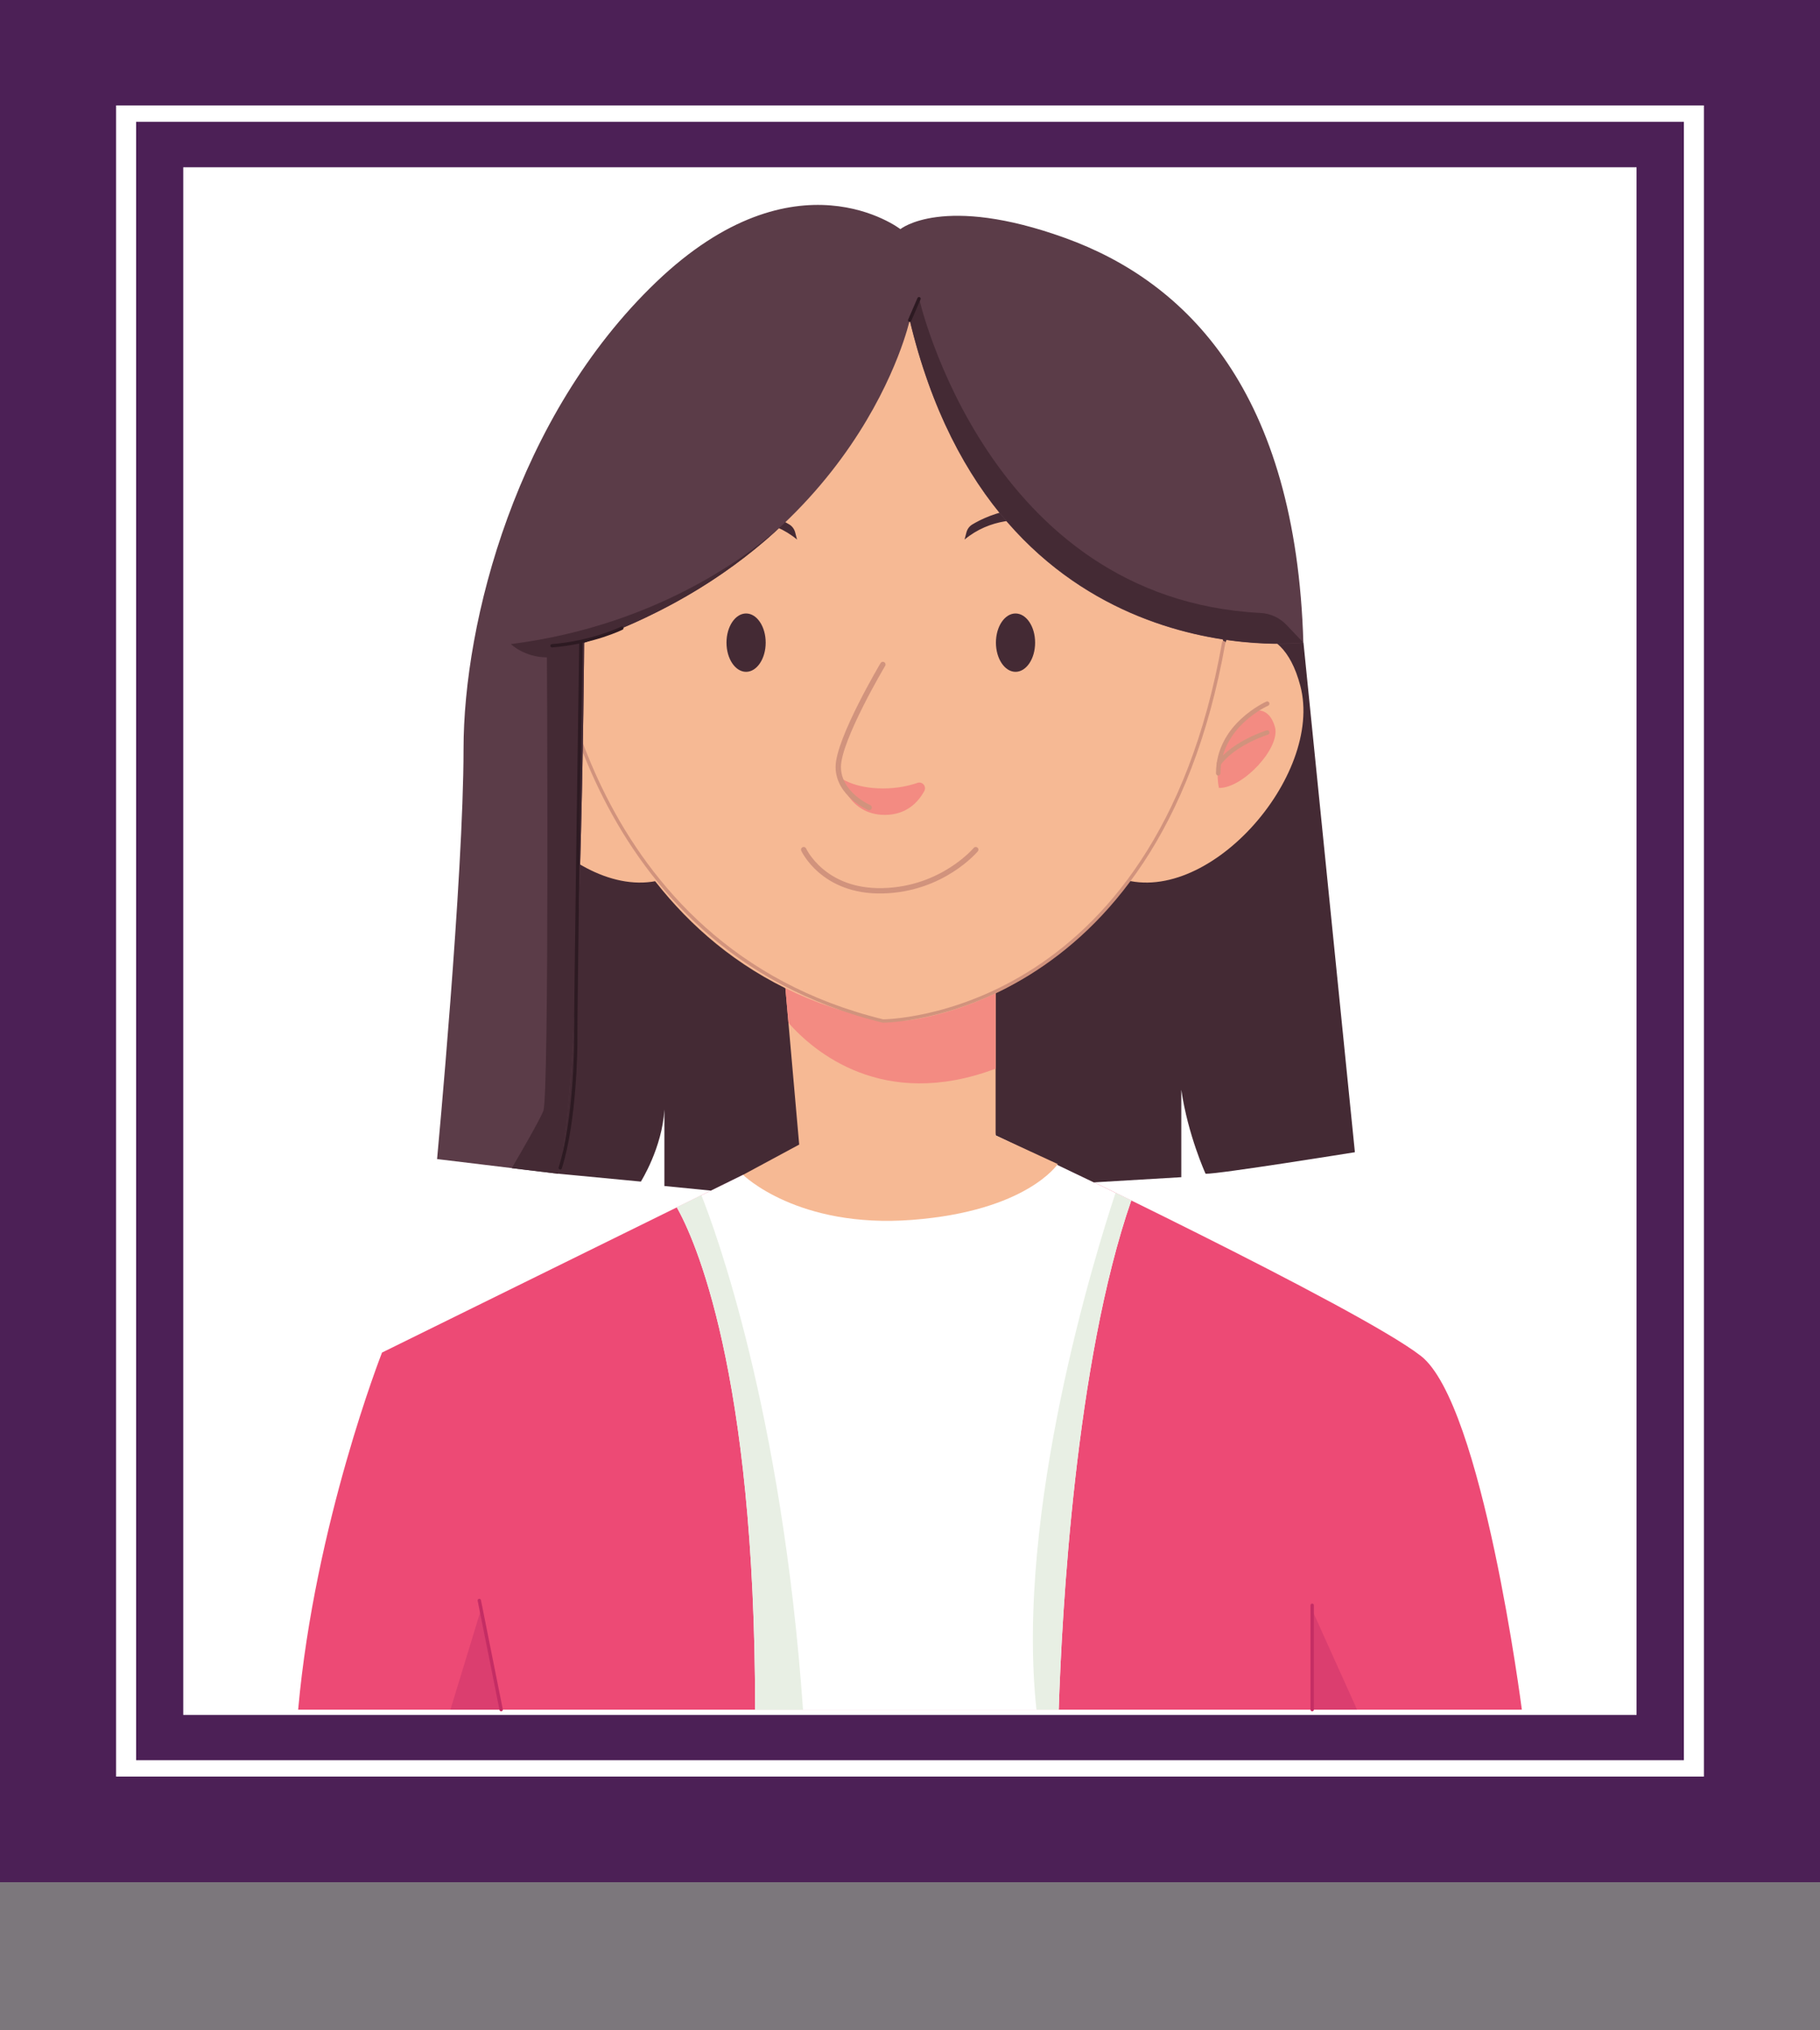 <svg width="408" height="455" viewBox="0 0 408 455" fill="none" xmlns="http://www.w3.org/2000/svg">
<rect x="0" y="0" width="408" height="455" fill="#808080" stroke="none"/>
<g clip-path="url(#clip0_1_1063)">
<g style="mix-blend-mode:multiply" opacity="0.1">
<path d="M408 33.128H0V455H408V33.128Z" fill="#5C2C5B"/>
</g>
<path d="M408 0H0V421.872H408V0Z" fill="#4C2056"/>
<path d="M366.876 37.489H41.079V384.383H366.876V37.489Z" fill="white"/>
<path d="M381.978 398.198H26.023V23.637H381.978V398.198ZM30.517 394.534H377.483V27.301H30.517V394.534Z" fill="white"/>
<path d="M166.575 263.305L85.64 303.161C85.64 303.161 70.573 341.481 66.84 383.203H341.16C341.16 383.203 332.375 314.683 318.516 303.907C304.679 293.153 229.39 257.335 229.39 257.335L166.575 263.283V263.305Z" fill="#ED4A75"/>
<path d="M253.593 269.077C239.8 262.295 229.389 257.357 229.389 257.357L166.574 263.305L151.727 270.613C155.549 277.373 169.298 307.024 169.276 383.225H237.34C238.043 361.672 241.03 305.334 253.593 269.099V269.077Z" fill="white"/>
<path d="M125.262 263.085L143.667 264.841C143.667 264.841 148.455 257.269 148.938 248.688V265.829L159.349 266.86L166.575 263.305H180.917L188.34 233.654L167.277 178.479L127.216 174.309L125.262 263.107V263.085Z" fill="#442A34"/>
<path d="M292.204 144.044C292.204 144.044 303.075 251.651 303.734 258.257C303.734 258.257 273.074 263.195 270.262 263.085C270.262 263.085 266.309 254.46 264.816 244.255V263.854L245.202 265.017L223.195 254.482L212.06 199.702L261.301 134.826L292.182 144.065L292.204 144.044Z" fill="#442A34"/>
<path d="M223.195 254.46V216.645L175.711 217.479L179.159 256.545L166.574 263.327C166.574 263.327 178.764 275.398 204.483 273.423C230.202 271.447 237.12 260.913 237.12 260.913L223.195 254.482V254.46Z" fill="#F6B994"/>
<path d="M223.195 239.536V216.623L175.711 217.457L176.743 229.243C182.322 235.586 197.872 249.039 223.173 239.536H223.195Z" fill="#F38B82"/>
<path d="M274.963 143.429C274.963 143.429 287.021 136.669 291.502 153.722C296.839 173.98 270.395 203.96 250.628 196.717L274.963 143.429Z" fill="#F6B994"/>
<path d="M281.311 159.319C281.311 159.319 284.496 158.331 285.813 162.94C287.131 167.549 278.675 176.701 273.251 176.613C273.251 176.613 270.549 164.696 281.311 159.319Z" fill="#F38B82"/>
<path d="M284.079 157.717C284.079 157.717 273.097 162.545 273.097 173.321" stroke="#D1937D" stroke-linecap="round" stroke-linejoin="round"/>
<path d="M284.078 164.191C284.078 164.191 276.721 166.474 273.251 171.105" stroke="#D1937D" stroke-linecap="round" stroke-linejoin="round"/>
<path d="M125.767 144.987C125.767 144.987 113.445 136.669 108.943 153.722C103.606 173.98 130.049 203.96 149.816 196.717L125.745 144.987H125.767Z" fill="#F6B994"/>
<path d="M123.747 140.796C123.747 140.796 130.885 213.463 195.039 228.189C198.246 228.914 201.541 229.045 204.791 228.519C219.77 226.017 262.049 212.914 274.327 144.044L251.683 69.204H149.861L123.769 140.817L123.747 140.796Z" fill="#F6B994"/>
<path d="M188.318 174.287C188.318 174.287 191.459 176.723 197.938 176.723C201.232 176.723 203.868 176.087 205.669 175.472C206.789 175.099 207.756 176.262 207.206 177.294C205.911 179.686 203.297 182.649 198.355 182.649C190.031 182.649 188.318 174.287 188.318 174.287Z" fill="#F38B82"/>
<path d="M123.747 140.795C123.747 140.795 130.555 212.409 197.939 228.848C197.939 228.848 259.326 228.848 274.327 144.044" stroke="#D1937D" stroke-width="0.75" stroke-linecap="round" stroke-linejoin="round"/>
<path d="M151.156 120.099C151.156 120.099 167.321 111.54 178.676 120.933L178.259 119.331C178.061 118.585 177.6 117.948 176.941 117.553C173.471 115.468 161.874 109.85 151.134 120.099H151.156Z" fill="#442A34"/>
<path d="M171.648 144.044C171.648 147.643 169.672 150.584 167.256 150.584C164.84 150.584 162.863 147.665 162.863 144.044C162.863 140.422 164.84 137.503 167.256 137.503C169.672 137.503 171.648 140.422 171.648 144.044Z" fill="#442A34"/>
<path d="M243.753 120.099C243.753 120.099 227.588 111.54 216.233 120.933L216.651 119.331C216.848 118.585 217.309 117.948 217.968 117.553C221.439 115.468 233.035 109.85 243.775 120.099H243.753Z" fill="#442A34"/>
<path d="M223.262 144.044C223.262 147.643 225.239 150.584 227.655 150.584C230.071 150.584 232.048 147.665 232.048 144.044C232.048 140.422 230.071 137.503 227.655 137.503C225.239 137.503 223.262 140.422 223.262 144.044Z" fill="#442A34"/>
<path d="M197.916 148.938C197.916 148.938 187.922 165.75 187.922 171.895C187.922 178.04 194.841 181.003 194.841 181.003" stroke="#D1937D" stroke-width="1.2" stroke-linecap="round" stroke-linejoin="round"/>
<path d="M180.17 190.44C180.17 190.44 184.519 199.987 197.916 199.658C211.314 199.329 218.737 190.44 218.737 190.44" stroke="#D1937D" stroke-width="1.2" stroke-linecap="round" stroke-linejoin="round"/>
<path d="M119.156 159.319C119.156 159.319 115.971 158.331 114.654 162.94C113.336 167.549 121.792 176.701 127.217 176.613C127.217 176.613 129.918 164.696 119.156 159.319Z" fill="#F38B82"/>
<path d="M116.389 157.717C116.389 157.717 127.37 162.545 127.37 173.321" stroke="#D1937D" stroke-linecap="round" stroke-linejoin="round"/>
<path d="M116.389 164.191C116.389 164.191 123.746 166.474 127.217 171.105" stroke="#D1937D" stroke-linecap="round" stroke-linejoin="round"/>
<path d="M203.934 71.771C203.934 71.771 192.908 122.513 130.95 144.044C130.95 144.044 130.291 243.97 125.239 263.086L97.983 259.793C97.983 259.793 103.913 196.52 103.913 167.922C103.913 139.325 115.795 93.192 147.115 63.212C178.434 33.232 201.847 51.361 201.847 51.361C201.847 51.361 211.401 43.459 238.767 53.336C266.134 63.212 290.535 87.837 292.182 144.066C292.182 144.066 223.195 152.406 203.934 71.793V71.771Z" fill="#5B3C48"/>
<path d="M292.183 144.044L288.427 140.093C286.912 138.491 284.825 137.503 282.629 137.394C221.242 134.255 206.043 66.921 206.043 66.921L203.957 71.749C223.196 152.23 291.985 144.044 292.205 144.022L292.183 144.044Z" fill="#442A34"/>
<path d="M114.5 144.351C114.5 144.351 117.553 147.336 122.604 147.336C122.604 147.336 123.154 245.725 121.792 249.039C120.847 251.278 117.07 257.84 114.72 261.834L125.24 263.107C130.292 243.991 130.95 144.066 130.95 144.066C150.564 137.24 165.081 127.495 175.733 117.356C169.803 122.843 148.741 140.027 114.478 144.373L114.5 144.351Z" fill="#442A34"/>
<path d="M139.407 140.795C139.407 140.795 132.949 144 123.747 144.746" stroke="#2D1A22" stroke-width="0.75" stroke-linecap="round" stroke-linejoin="round"/>
<path d="M130.225 143.934C130.225 143.934 128.951 229.77 129.061 234.049C129.061 234.049 128.995 251.124 125.591 261.769" stroke="#2D1A22" stroke-width="0.75" stroke-linecap="round" stroke-linejoin="round"/>
<path d="M203.935 71.771L206.021 66.943" stroke="#2D1A22" stroke-width="0.75" stroke-linecap="round" stroke-linejoin="round"/>
<path d="M157.24 267.892L151.727 270.613C155.549 277.373 169.298 307.024 169.276 383.225H180.016C175.294 316.022 160.249 275.442 157.24 267.914V267.892Z" fill="#E8EFE4"/>
<path d="M232.354 383.203H237.34C238.043 361.651 241.03 305.312 253.593 269.077C252.385 268.485 251.221 267.914 250.079 267.365C245.73 280.468 227.522 338.782 232.354 383.225V383.203Z" fill="#E8EFE4"/>
<path d="M100.971 383.203L108.043 360.048L112.348 383.203H100.971Z" fill="#DB3E6F"/>
<path d="M294.16 383.203V360.882L304.219 383.203H294.16Z" fill="#DB3E6F"/>
<path d="M107.45 358.731L112.348 383.203" stroke="#C42D64" stroke-width="0.75" stroke-linecap="round" stroke-linejoin="round"/>
<path d="M294.16 383.203V359.807" stroke="#C42D64" stroke-width="0.75" stroke-linecap="round" stroke-linejoin="round"/>
</g>
<defs>
<clipPath id="clip0_1_1063">
<rect width="408" height="455" fill="white"/>
</clipPath>
</defs>
</svg>
